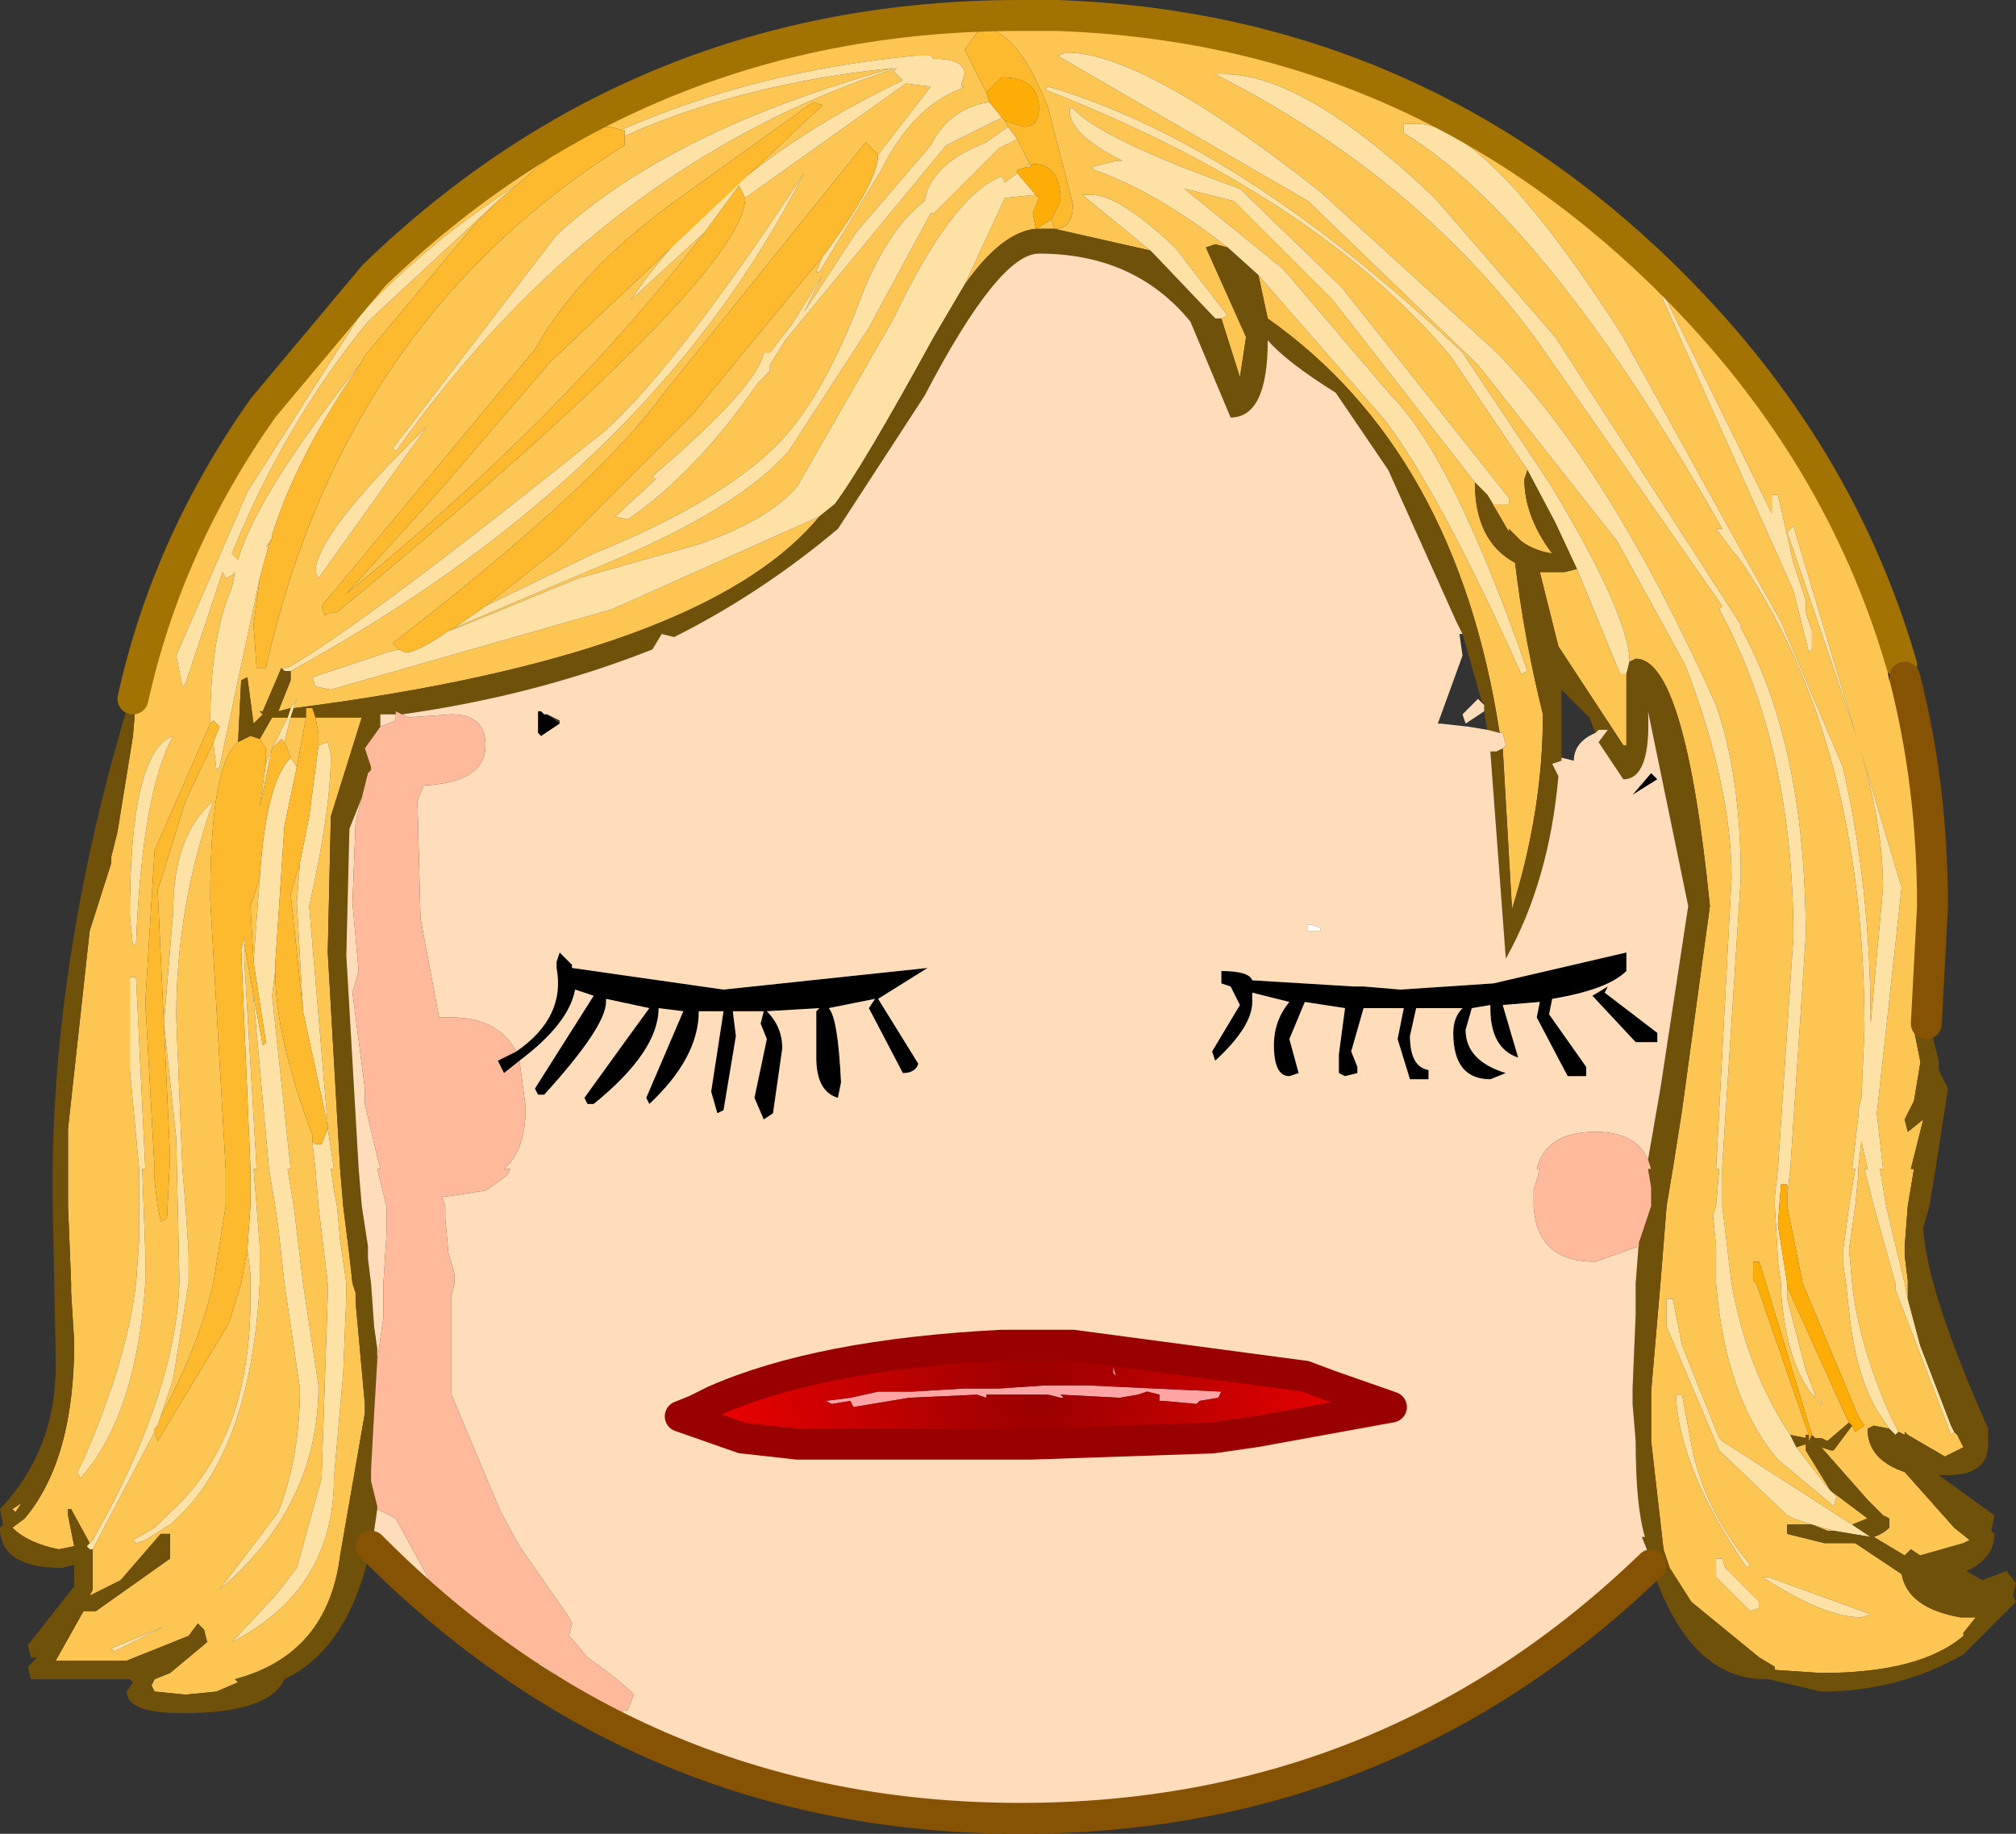 <?xml version="1.0" encoding="UTF-8" standalone="no"?>
<svg xmlns:xlink="http://www.w3.org/1999/xlink" height="29.65px" width="32.6px" xmlns="http://www.w3.org/2000/svg">
  <rect width="100%" height="100%" fill="#333333" stroke="none"/>
  <g transform="matrix(1.0, 0.0, 0.0, 1.0, 16.75, 14.5)">
    <path d="M14.05 -3.55 L13.8 -3.5 13.75 -3.8 14.0 -3.75 14.2 -3.7 14.05 -3.55 M-8.4 2.5 Q-7.6 1.95 -7.75 1.15 L-7.75 1.05 -7.7 0.9 -7.5 1.1 -7.5 1.15 -5.05 1.5 -1.75 1.15 -2.55 1.65 -1.9 2.7 Q-1.95 2.85 -2.15 2.85 L-2.7 1.8 -2.6 1.65 -3.35 1.8 Q-3.2 1.95 -3.15 3.0 L-3.2 3.25 Q-3.55 3.15 -3.55 2.6 L-3.55 1.85 -3.5 1.8 -4.35 1.85 Q-4.1 2.1 -4.1 2.45 L-4.25 3.5 -4.4 3.6 -4.55 3.25 -4.35 2.3 -4.45 2.05 -4.4 1.85 -4.65 1.85 -4.9 1.85 -4.85 2.25 -5.05 3.45 -5.15 3.5 -5.25 3.15 -5.05 1.85 -5.45 1.85 Q-5.45 2.6 -6.25 3.35 L-6.3 3.25 -5.7 1.85 -6.1 1.8 Q-6.1 2.5 -7.15 3.35 L-7.25 3.35 -7.3 3.25 -6.65 2.35 -6.25 1.8 -6.95 1.65 -6.95 1.7 Q-6.95 2.1 -7.95 3.2 L-8.05 3.2 -8.1 3.1 -7.15 1.6 -7.45 1.5 Q-7.55 2.05 -8.35 2.65 L-8.6 2.85 -8.7 2.65 -8.4 2.5 M10.05 -1.9 L9.65 -1.65 9.95 -2.0 10.05 -1.9 M9.55 1.2 Q9.25 1.5 8.35 1.65 L8.3 1.9 8.9 2.75 8.9 2.9 8.6 2.9 8.1 1.95 8.15 1.7 7.55 1.75 7.8 2.6 Q7.35 2.45 7.35 1.8 L7.35 1.75 7.05 1.8 6.95 2.15 Q6.95 2.65 7.6 2.85 L7.35 2.95 Q6.75 2.95 6.75 2.2 6.75 1.95 6.9 1.8 L6.15 1.8 6.05 2.25 Q6.05 2.75 6.35 2.8 L6.35 2.95 6.05 2.95 5.85 2.3 5.95 1.8 5.3 1.8 5.1 2.5 5.2 2.75 5.2 2.85 5.0 2.9 4.9 2.85 4.9 2.55 5.0 1.8 4.35 1.7 4.1 2.3 4.25 2.85 4.1 2.9 Q3.85 2.9 3.85 2.4 3.85 2.0 4.1 1.7 L3.5 1.55 3.5 1.7 Q3.5 2.1 2.9 2.65 L2.85 2.5 3.3 1.75 3.15 1.45 3.0 1.4 3.0 1.2 Q3.45 1.2 3.5 1.35 L5.15 1.45 5.3 1.45 5.9 1.5 7.4 1.4 9.55 0.9 9.55 1.2 M9.0 1.6 L9.25 1.45 9.2 1.55 10.05 2.2 10.05 2.35 9.7 2.35 9.0 1.6 M-7.9 -2.95 L-7.7 -2.8 -8.0 -2.6 -8.05 -2.65 -8.05 -3.0 -8.0 -3.0 -7.95 -2.95 -7.9 -2.95" fill="#000000" fill-rule="evenodd" stroke="none"/>
    <path d="M7.3 -6.5 L7.4 -6.35 7.65 -6.35 7.65 -6.45 4.95 -9.85 3.3 -11.45 Q1.05 -12.25 0.6 -12.75 L0.55 -12.75 Q0.5 -12.35 1.4 -11.9 L1.3 -11.9 0.9 -11.8 0.95 -11.75 Q1.95 -11.4 3.1 -10.5 L2.9 -10.55 2.75 -10.5 3.4 -9.05 3.3 -8.4 3.0 -9.35 3.1 -9.4 2.25 -10.5 Q1.35 -11.35 0.9 -11.35 L0.75 -11.35 1.85 -10.45 0.3 -10.8 Q0.6 -10.8 0.6 -11.2 L0.2 -12.75 Q-0.3 -14.05 -0.9 -14.05 L-1.15 -13.7 -0.8 -13.0 -0.75 -12.85 Q-1.4 -12.75 -1.7 -12.15 L-2.9 -10.75 -3.75 -9.45 -3.45 -10.05 -3.95 -9.25 -4.3 -8.8 -4.4 -8.8 Q-4.5 -8.25 -6.2 -6.8 L-6.15 -6.75 -4.9 -7.9 -6.8 -6.15 -6.6 -6.1 Q-5.5 -6.85 -4.5 -8.3 L-4.3 -8.5 -4.3 -8.6 -4.05 -9.0 -1.45 -12.15 -0.55 -12.6 -0.5 -12.55 -0.45 -12.45 -0.8 -12.2 Q-1.7 -11.85 -1.8 -11.25 -2.45 -10.75 -2.9 -9.5 -3.55 -7.85 -4.35 -7.15 -5.3 -6.3 -7.15 -5.55 L-8.9 -4.7 -7.7 -5.65 -5.55 -7.8 -3.45 -10.35 -3.55 -10.1 -3.5 -10.1 -2.5 -11.75 Q-2.0 -12.75 -1.25 -13.05 L-1.15 -13.1 -1.2 -13.1 -1.2 -13.15 -1.15 -13.3 Q-1.15 -13.55 -1.65 -13.55 L-1.7 -13.6 -1.95 -13.6 Q-4.55 -13.35 -6.7 -12.4 L-6.9 -12.45 Q-7.35 -12.45 -8.4 -11.5 -9.75 -10.65 -10.9 -9.45 L-12.75 -6.55 -13.9 -3.9 -13.8 -3.4 -13.75 -3.45 -13.15 -5.25 -13.1 -5.15 -13.0 -5.2 -12.95 -5.25 -13.0 -5.0 Q-13.35 -4.2 -13.35 -2.8 L-14.25 -0.75 -14.4 1.7 -14.25 4.4 -14.25 4.6 -14.2 5.0 -14.15 5.25 -14.05 5.2 -14.0 4.2 -14.2 -0.1 -13.75 -1.55 -13.3 -2.5 -13.25 -2.05 -13.2 -2.1 -12.55 -5.15 -12.65 -4.4 -12.6 -3.7 -12.45 -3.7 Q-11.2 -9.3 -6.65 -12.15 L-6.65 -12.3 Q-4.75 -13.15 -2.3 -13.4 -5.9 -12.4 -7.75 -10.7 L-10.4 -7.25 -10.35 -7.2 Q-7.05 -11.85 -2.25 -13.4 L-2.3 -13.35 -2.15 -13.2 Q-5.1 -11.8 -6.55 -9.65 L-5.35 -10.75 Q-7.65 -7.75 -11.15 -4.9 L-9.7 -6.5 -7.85 -8.65 -3.45 -12.8 -3.6 -12.85 -5.9 -11.2 Q-7.4 -10.1 -8.1 -8.85 L-11.55 -4.7 -11.5 -4.55 -11.4 -4.6 -11.3 -4.6 Q-4.7 -10.05 -4.7 -11.3 L-2.1 -13.15 -1.7 -13.1 -2.55 -12.0 -2.75 -12.2 -6.05 -8.1 Q-7.1 -6.65 -10.4 -4.1 L-10.3 -4.0 -10.5 -3.95 -11.7 -3.55 -11.65 -3.4 -11.4 -3.35 -6.85 -4.65 -3.5 -6.15 Q-5.35 -3.9 -12.0 -3.05 L-11.95 -3.2 -12.05 -3.05 -12.25 -3.0 -12.05 -3.5 -12.05 -3.65 Q-6.2 -6.85 -3.75 -11.7 -5.75 -8.65 -6.95 -7.55 -10.8 -4.45 -12.1 -3.7 L-12.2 -3.7 -12.5 -3.0 -12.55 -3.0 -12.5 -2.95 -12.65 -2.8 -12.75 -3.55 -12.85 -3.5 -12.9 -2.5 Q-13.35 -2.15 -13.35 0.05 L-13.1 4.4 -13.1 4.5 -13.1 4.65 -13.1 5.0 -13.3 6.25 Q-13.55 7.3 -14.15 8.4 L-13.95 7.8 -13.7 6.25 -13.7 5.75 -13.75 5.0 -13.8 4.4 -13.9 1.95 Q-13.9 0.15 -13.3 -1.55 -13.95 -1.0 -13.95 0.25 L-14.1 2.05 -13.9 3.9 -13.85 6.15 -13.85 6.25 Q-13.9 7.8 -14.95 9.85 L-15.25 10.4 -15.3 10.45 -15.6 9.9 -15.65 9.9 -15.65 10.0 -15.6 10.25 -15.55 10.5 -15.8 10.55 Q-16.3 10.45 -16.55 10.2 L-16.35 10.05 Q-15.55 9.1 -15.55 7.2 L-15.6 6.4 -15.6 6.25 -15.65 5.0 -15.65 4.4 -15.65 3.75 -15.3 0.55 -14.95 -0.55 -14.95 -0.65 -14.85 -1.05 -14.6 -2.6 -14.55 -3.2 -14.6 -3.2 Q-14.05 -5.7 -12.5 -7.9 L-10.7 -10.05 Q-6.35 -14.25 -0.25 -14.25 L0.35 -14.25 Q6.05 -14.05 10.15 -10.05 L10.3 -9.9 Q13.0 -7.2 14.0 -3.75 L13.75 -3.8 13.8 -3.5 14.05 -3.55 Q14.5 -1.8 14.5 0.15 L14.4 2.05 Q14.2 2.05 14.2 2.15 L14.3 2.65 14.3 2.7 14.2 3.3 14.05 3.6 14.1 3.8 14.35 3.6 14.15 4.4 14.2 4.4 14.1 5.0 14.05 5.65 14.05 5.8 14.1 6.2 14.1 6.25 14.1 6.3 14.1 6.5 14.05 6.25 13.75 5.0 13.65 4.4 13.7 4.4 13.6 3.5 14.0 -0.15 12.25 -6.0 12.15 -5.9 13.1 -3.1 Q13.7 -1.4 13.7 -0.15 L13.5 2.05 Q13.5 -0.15 13.05 -2.1 L12.05 -4.45 11.35 -5.7 9.5 -9.05 Q7.3 -12.5 6.15 -12.5 L5.95 -12.5 5.95 -12.35 Q8.25 -10.95 11.1 -5.95 L11.0 -5.95 11.3 -5.55 11.35 -5.5 Q13.4 -2.55 13.4 2.15 L13.35 3.25 13.3 3.45 13.3 3.55 13.2 4.4 13.25 4.4 13.15 5.0 13.05 5.75 13.05 5.85 13.05 5.9 13.1 6.25 13.15 6.7 Q13.25 7.7 13.6 8.3 L13.8 8.6 13.55 8.55 13.45 8.6 Q13.45 9.1 14.05 9.3 L14.85 10.2 15.1 10.4 15.0 10.45 14.3 10.65 14.15 10.55 14.05 10.65 13.55 10.35 Q13.7 10.3 13.8 10.2 L13.8 10.05 13.7 10.0 13.45 9.75 12.7 8.9 12.85 8.95 12.9 8.95 13.2 8.55 13.25 8.65 13.4 8.55 13.3 8.4 12.4 6.25 12.15 5.0 12.15 4.9 12.15 4.85 12.2 4.4 12.45 0.65 Q12.45 -2.45 11.4 -4.35 L11.4 -4.4 8.4 -9.05 6.45 -11.3 Q4.35 -13.3 3.05 -13.3 L2.9 -13.3 Q6.15 -11.65 8.1 -9.0 L11.1 -4.7 11.05 -4.65 Q12.25 -2.45 12.25 0.65 L12.0 4.4 11.95 4.85 11.95 5.0 12.0 5.85 12.0 5.9 12.05 6.25 12.05 6.4 Q12.15 7.6 12.6 8.1 L12.6 8.05 12.45 7.65 12.15 6.5 12.15 6.3 13.1 8.4 13.15 8.5 12.8 8.8 12.7 8.75 12.6 8.75 12.55 8.7 11.7 5.9 11.6 5.9 11.6 6.2 11.65 6.25 12.5 8.7 12.45 8.7 12.45 8.75 12.2 8.7 Q11.5 7.65 11.25 6.25 L11.1 5.0 11.1 4.65 11.1 4.5 11.1 4.4 11.1 4.35 11.4 -0.3 Q11.4 -1.95 11.0 -3.1 9.25 -7.0 7.4 -8.85 L4.6 -11.4 Q1.75 -13.65 0.5 -13.65 L0.35 -13.6 4.4 -11.25 7.15 -8.6 9.4 -5.75 10.5 -3.75 Q11.25 -1.8 11.25 -0.3 L11.0 4.4 11.05 4.4 11.0 5.0 10.95 5.15 11.0 5.65 11.0 6.25 Q11.15 8.1 12.0 9.1 L12.9 9.85 12.95 9.7 12.8 9.55 12.3 8.9 12.45 8.85 12.45 8.95 12.85 9.6 13.05 9.75 13.45 10.05 13.2 10.15 11.1 8.8 11.05 8.75 10.45 7.25 10.3 6.5 10.2 6.5 10.2 6.95 11.05 8.95 12.15 10.0 12.25 10.05 12.55 10.15 12.15 10.15 12.15 10.3 12.75 10.45 13.25 10.45 14.0 10.95 Q14.1 11.5 14.95 11.65 L15.2 11.65 15.0 11.9 15.0 11.95 Q14.3 12.55 12.7 12.55 L11.95 12.5 11.95 12.45 11.7 12.3 10.6 11.4 10.25 10.85 10.15 10.55 9.95 8.8 9.95 8.55 9.95 8.0 10.1 6.25 10.2 5.0 10.3 4.4 10.45 3.45 10.9 0.15 Q10.5 -3.85 9.7 -3.85 L9.6 -3.8 Q9.6 -4.55 8.3 -6.7 L6.9 -8.8 Q3.3 -12.2 0.2 -13.1 L0.15 -13.05 Q4.5 -11.35 6.7 -8.75 L7.95 -6.9 7.9 -6.75 Q7.9 -6.15 8.35 -5.55 8.05 -5.6 7.85 -5.75 L7.65 -5.95 7.65 -5.9 7.3 -6.5 M3.6 -10.05 L5.65 -7.7 Q6.55 -6.5 7.85 -3.6 L7.95 -3.65 Q6.75 -7.1 5.75 -8.1 L4.0 -10.15 2.4 -11.45 3.2 -11.25 4.8 -9.65 7.1 -6.7 Q7.1 -5.75 7.75 -5.4 7.9 -4.15 8.2 -2.95 8.2 -1.4 7.7 0.2 L7.55 -2.4 7.6 -2.45 7.55 -2.65 7.5 -2.65 Q6.8 -7.2 3.75 -9.35 L3.6 -10.05 M0.0 -11.35 L0.05 -11.3 -0.05 -11.05 0.0 -10.8 Q-0.55 -10.75 -1.15 -9.9 L-0.5 -11.3 0.0 -11.35 M0.0 -10.8 L0.25 -10.95 0.3 -10.8 0.05 -10.8 0.0 -10.8 M-0.15 -11.8 L-0.3 -11.75 -0.3 -11.7 -0.5 -11.55 -0.55 -11.65 Q-1.35 -11.35 -2.3 -9.35 L-3.85 -6.65 Q-4.3 -6.1 -5.45 -5.7 L-7.4 -5.15 -9.35 -4.35 -9.5 -4.3 -9.4 -4.35 -6.8 -5.45 Q-4.8 -6.3 -4.0 -7.2 L-2.7 -9.2 -1.7 -11.05 -1.65 -11.05 -0.6 -12.1 -0.3 -12.25 -0.1 -11.85 -0.15 -11.8 M9.55 -3.6 L9.55 -2.45 9.5 -2.45 8.45 -4.05 8.15 -5.25 8.55 -5.25 8.75 -5.3 9.45 -3.6 9.55 -3.6 M12.0 -6.5 L11.9 -6.5 11.9 -6.2 10.15 -9.75 10.1 -9.75 12.25 -4.95 12.5 -3.95 12.55 -4.0 12.55 -4.3 12.45 -4.6 12.45 -4.8 12.25 -5.4 12.0 -6.5 M13.95 8.65 L13.8 8.35 Q13.3 7.2 13.2 6.25 L13.15 5.7 13.25 5.0 13.3 4.5 13.3 4.4 13.35 3.95 13.45 4.4 13.4 4.4 13.55 5.0 13.9 6.25 13.9 6.35 14.8 8.7 14.85 8.65 14.9 8.7 15.0 8.9 14.7 9.05 14.1 8.7 14.05 8.65 14.05 8.7 13.95 8.65 M12.7 8.2 L12.7 8.15 12.65 8.15 12.7 8.2 M10.45 8.05 L10.35 8.05 Q10.4 9.25 11.5 10.85 L11.55 10.8 Q10.8 9.9 10.6 8.85 L10.45 8.05 M11.85 11.0 L11.75 11.0 Q12.75 11.65 13.35 11.65 L13.5 11.6 11.85 11.0 M11.1 10.7 L11.0 10.7 11.0 11.0 11.55 11.55 11.7 11.5 11.7 11.4 11.15 10.85 11.1 10.7 M12.9 10.25 L12.8 10.25 12.55 10.15 12.9 10.25 M-8.7 -11.25 L-9.05 -10.9 -10.85 -8.75 -10.9 -8.65 Q-12.6 -6.5 -12.9 -5.45 L-13.0 -5.55 Q-12.15 -7.65 -10.8 -9.3 L-8.7 -11.25 M-12.35 -5.8 L-12.4 -5.7 -12.45 -5.65 -12.35 -5.8 M-11.65 -5.25 L-11.6 -5.15 -9.85 -7.6 Q-11.65 -5.85 -11.65 -5.25 M-11.65 -2.9 L-10.9 -2.9 -11.4 -1.3 -11.45 0.9 -11.25 4.4 -11.2 5.0 -11.1 5.8 -11.05 6.25 -11.0 6.4 -11.0 6.5 -11.0 6.55 -10.85 8.2 -10.85 8.35 -11.25 10.65 Q-11.45 12.25 -12.95 12.65 L-12.9 12.7 -13.25 12.85 -13.75 12.9 -14.25 12.85 -14.3 12.75 -14.25 12.65 -14.0 12.55 -13.4 12.05 -13.45 11.85 -13.55 11.75 -13.7 11.95 -14.7 12.35 -15.85 12.35 -15.4 11.55 -15.2 11.55 -14.0 10.7 -14.0 10.3 -14.15 10.3 -14.8 11.05 -15.3 11.3 -15.25 11.2 -15.25 10.55 -14.25 8.65 -14.2 8.8 -13.05 6.9 -12.85 6.25 -12.75 5.7 -12.7 6.1 -12.7 6.25 -12.7 6.3 -12.7 6.5 Q-12.7 7.5 -12.95 8.3 -13.3 9.35 -14.05 10.0 L-14.25 10.2 -14.6 10.4 -14.55 10.45 -14.4 10.4 -14.0 10.15 Q-12.7 9.05 -12.55 6.25 L-12.55 5.8 -12.55 5.65 -12.6 5.0 -12.65 4.4 -12.6 4.4 -12.8 1.0 -12.8 0.75 -12.65 1.6 -12.65 1.65 -12.4 4.4 -12.3 5.0 -12.25 5.35 -12.15 6.25 -11.9 7.95 Q-11.9 9.05 -12.25 9.95 L-13.2 11.2 Q-11.6 9.85 -11.6 7.9 L-11.85 6.25 -12.0 5.0 -12.1 4.4 -12.05 4.4 -12.35 1.6 -12.3 1.2 Q-12.3 2.25 -11.7 3.85 L-11.7 3.95 -11.65 4.4 -11.6 5.0 -11.45 6.25 -11.45 6.45 -11.55 9.4 -11.95 10.85 -12.3 11.3 -13.0 12.05 Q-11.35 11.2 -11.35 9.4 L-11.2 7.7 -11.15 6.45 -11.15 6.25 -11.25 5.55 -11.3 5.0 -11.35 4.75 -11.4 4.4 -11.35 4.4 -11.45 3.75 -11.45 3.7 -11.75 0.15 Q-11.4 -1.4 -11.4 -2.3 L-11.45 -2.5 -11.6 -2.45 -11.6 -2.65 -11.65 -2.9 M-11.9 -0.55 L-11.95 0.1 -11.85 1.85 -12.05 -0.05 -11.9 -0.55 M-12.1 -2.9 L-12.35 -2.4 -12.45 -2.15 -12.45 -2.4 -12.55 -2.55 -12.35 -2.9 -12.1 -2.9 M-12.15 -2.5 L-12.05 -2.9 -11.8 -2.9 -11.95 -2.1 -12.05 -2.25 -12.15 -2.5 M-12.55 -0.3 L-12.65 1.05 -12.7 0.15 -12.55 -0.3 M-14.55 1.3 L-14.65 1.3 -14.65 2.8 -14.5 4.4 -14.5 4.95 -14.5 5.0 -14.5 5.4 -14.5 5.55 -14.55 6.25 Q-14.7 7.5 -15.4 9.1 L-15.5 9.3 -15.45 9.4 Q-14.55 8.4 -14.4 6.25 L-14.4 5.75 -14.45 4.4 -14.4 4.4 -14.55 1.3 M-14.65 0.3 L-14.6 0.8 -14.55 0.75 Q-14.45 -1.7 -13.95 -2.6 -14.65 -2.35 -14.65 0.3 M-16.5 9.95 L-16.55 9.9 -16.4 9.8 -16.5 9.95 M-14.95 12.15 L-14.9 12.2 -14.1 11.8 -14.95 12.15" fill="#fdc551" fill-rule="evenodd" stroke="none"/>
    <path d="M3.1 -10.5 Q1.95 -11.4 0.95 -11.75 L0.9 -11.8 1.3 -11.9 1.4 -11.9 Q0.5 -12.35 0.55 -12.75 L0.6 -12.75 Q1.05 -12.25 3.3 -11.45 L4.95 -9.85 7.65 -6.45 7.65 -6.35 7.4 -6.35 7.3 -6.5 7.1 -6.7 4.8 -9.65 3.2 -11.25 2.4 -11.45 4.0 -10.15 5.75 -8.1 Q6.75 -7.1 7.95 -3.65 L7.85 -3.6 Q6.55 -6.5 5.65 -7.7 L3.6 -10.05 3.1 -10.5 M7.95 -6.9 L6.7 -8.75 Q4.5 -11.35 0.15 -13.05 L0.2 -13.1 Q3.3 -12.2 6.9 -8.8 L8.3 -6.7 Q9.6 -4.55 9.6 -3.8 L9.55 -3.6 9.45 -3.6 8.75 -5.3 8.4 -6.05 7.95 -6.9 M12.55 10.15 L12.25 10.05 12.15 10.0 11.05 8.95 10.2 6.95 10.2 6.5 10.3 6.5 10.45 7.25 11.05 8.75 11.1 8.8 13.2 10.15 13.5 10.35 12.9 10.25 12.55 10.15 M12.3 8.9 L12.8 9.55 12.95 9.7 12.9 9.85 12.0 9.1 Q11.15 8.1 11.0 6.25 L11.0 5.65 10.95 5.15 11.0 5.0 11.05 4.4 11.0 4.4 11.25 -0.3 Q11.25 -1.8 10.5 -3.75 L9.4 -5.75 7.15 -8.6 4.4 -11.25 0.35 -13.6 0.5 -13.65 Q1.75 -13.65 4.6 -11.4 L7.4 -8.85 Q9.25 -7.0 11.0 -3.1 11.4 -1.95 11.4 -0.3 L11.1 4.35 11.1 4.4 11.1 4.5 11.1 4.65 11.1 5.0 11.25 6.25 Q11.5 7.65 12.2 8.7 L12.3 8.9 M12.15 6.3 L12.15 6.5 12.45 7.65 12.6 8.05 12.6 8.1 Q12.15 7.6 12.05 6.4 L12.05 6.25 12.0 5.9 12.0 5.85 11.95 5.0 11.95 4.85 12.0 4.4 12.25 0.65 Q12.25 -2.45 11.05 -4.65 L11.1 -4.7 8.1 -9.0 Q6.15 -11.65 2.9 -13.3 L3.05 -13.3 Q4.35 -13.3 6.45 -11.3 L8.4 -9.05 11.4 -4.4 11.4 -4.35 Q12.45 -2.45 12.45 0.65 L12.2 4.4 12.15 4.85 12.15 4.75 12.15 4.65 12.05 4.65 12.0 5.3 12.15 6.25 12.15 6.3 M13.8 8.6 L13.6 8.3 Q13.25 7.7 13.15 6.7 L13.1 6.25 13.05 5.9 13.05 5.85 13.05 5.75 13.15 5.0 13.25 4.4 13.2 4.4 13.3 3.55 13.3 3.45 13.35 3.25 13.4 2.15 Q13.4 -2.55 11.35 -5.5 L11.3 -5.55 11.0 -5.95 11.1 -5.95 Q8.25 -10.95 5.95 -12.35 L5.95 -12.5 6.15 -12.5 Q7.3 -12.5 9.5 -9.05 L11.35 -5.7 12.05 -4.45 13.05 -2.1 Q13.5 -0.15 13.5 2.05 L13.7 -0.15 Q13.7 -1.4 13.1 -3.1 L12.15 -5.9 12.25 -6.0 14.0 -0.15 13.6 3.5 13.7 4.4 13.65 4.4 13.75 5.0 14.05 6.25 14.1 6.5 14.3 7.25 14.8 8.55 14.85 8.65 14.8 8.7 13.9 6.35 13.9 6.25 13.55 5.0 13.4 4.4 13.45 4.4 13.35 3.95 13.3 4.4 13.3 4.5 13.25 5.0 13.15 5.7 13.2 6.25 Q13.3 7.2 13.8 8.35 L13.95 8.65 13.9 8.7 13.8 8.6 M-15.3 10.45 L-15.25 10.4 -14.95 9.85 Q-13.9 7.8 -13.85 6.25 L-13.85 6.15 -13.9 3.9 -14.1 2.05 -13.95 0.25 Q-13.95 -1.0 -13.3 -1.55 -13.9 0.15 -13.9 1.95 L-13.8 4.4 -13.75 5.0 -13.7 5.75 -13.7 6.25 -13.95 7.8 -14.15 8.4 -14.2 8.55 -14.25 8.6 -14.25 8.65 -15.25 10.55 -15.3 10.55 -15.35 10.5 -15.3 10.45 M-12.2 -3.7 L-12.1 -3.7 Q-10.8 -4.45 -6.95 -7.55 -5.75 -8.65 -3.75 -11.7 -6.2 -6.85 -12.05 -3.65 L-12.15 -3.65 -12.2 -3.7 M-12.05 -3.05 L-11.95 -3.2 -12.0 -3.05 -12.05 -2.9 -12.15 -2.5 -12.2 -2.55 -12.35 -2.4 -12.1 -2.9 -12.05 -3.05 M-3.5 -6.15 L-6.85 -4.65 -11.4 -3.35 -11.65 -3.4 -11.7 -3.55 -10.5 -3.95 -10.3 -4.0 -10.2 -3.95 Q-10.0 -3.95 -9.5 -4.3 L-9.35 -4.35 -7.4 -5.15 -5.45 -5.7 Q-4.3 -6.1 -3.85 -6.65 L-2.3 -9.35 Q-1.35 -11.35 -0.55 -11.65 L-0.5 -11.55 -0.3 -11.7 0.0 -11.35 -0.5 -11.3 -1.15 -9.9 -1.65 -9.05 Q-2.8 -6.95 -3.25 -6.35 L-3.5 -6.15 M-2.55 -12.0 L-1.7 -13.1 -2.1 -13.15 -4.7 -11.3 -4.8 -11.5 -5.35 -10.75 -6.55 -9.65 Q-5.1 -11.8 -2.15 -13.2 L-2.3 -13.35 -2.25 -13.4 Q-7.05 -11.85 -10.35 -7.2 L-10.4 -7.25 -7.75 -10.7 Q-5.9 -12.4 -2.3 -13.4 -4.75 -13.15 -6.65 -12.3 L-6.65 -12.4 -6.7 -12.4 Q-4.55 -13.35 -1.95 -13.6 L-1.7 -13.6 -1.65 -13.55 Q-1.15 -13.55 -1.15 -13.3 L-1.2 -13.15 -1.2 -13.1 -1.15 -13.1 -1.25 -13.05 Q-2.0 -12.75 -2.5 -11.75 L-3.5 -10.1 -3.55 -10.1 -3.45 -10.35 Q-2.55 -11.55 -2.55 -12.0 M-12.55 -5.15 L-13.2 -2.1 -13.25 -2.05 -13.3 -2.5 -13.2 -2.75 -13.3 -2.85 -13.35 -2.8 Q-13.35 -4.2 -13.0 -5.0 L-12.95 -5.25 -13.0 -5.2 -13.1 -5.15 -13.15 -5.25 -13.75 -3.45 -13.8 -3.4 -13.9 -3.9 -12.75 -6.55 -10.9 -9.45 Q-9.75 -10.65 -8.4 -11.5 L-8.7 -11.25 -10.8 -9.3 Q-12.15 -7.65 -13.0 -5.55 L-12.9 -5.45 Q-12.6 -6.5 -10.9 -8.65 -11.9 -7.2 -12.3 -6.0 L-12.35 -5.85 -12.35 -5.8 -12.45 -5.65 -12.4 -5.7 -12.55 -5.15 M-8.9 -4.7 L-7.15 -5.55 Q-5.3 -6.3 -4.35 -7.15 -3.55 -7.85 -2.9 -9.5 -2.45 -10.75 -1.8 -11.25 -1.7 -11.85 -0.8 -12.2 L-0.45 -12.45 -0.3 -12.25 -0.6 -12.1 -1.65 -11.05 -1.7 -11.05 -2.7 -9.2 -4.0 -7.2 Q-4.8 -6.3 -6.8 -5.45 L-9.4 -4.35 -8.9 -4.7 M-0.55 -12.6 L-1.45 -12.15 -4.05 -9.0 -4.3 -8.6 -4.3 -8.5 -4.5 -8.3 Q-5.5 -6.85 -6.6 -6.1 L-6.8 -6.15 -4.9 -7.9 -6.15 -6.75 -6.2 -6.8 Q-4.5 -8.25 -4.4 -8.8 L-4.3 -8.8 -3.95 -9.25 -3.45 -10.05 -3.75 -9.45 -2.9 -10.75 -1.7 -12.15 Q-1.4 -12.75 -0.75 -12.85 L-0.55 -12.6 M1.85 -10.45 L0.75 -11.35 0.9 -11.35 Q1.35 -11.35 2.25 -10.5 L3.1 -9.4 3.0 -9.35 2.9 -9.35 1.9 -10.4 1.85 -10.45 M-0.1 -11.8 L-0.15 -11.8 -0.1 -11.85 -0.1 -11.8 M12.0 -6.5 L12.25 -5.4 12.45 -4.8 12.45 -4.6 12.55 -4.3 12.55 -4.0 12.5 -3.95 12.25 -4.95 10.1 -9.75 10.15 -9.75 11.9 -6.2 11.9 -6.5 12.0 -6.5 M12.7 8.2 L12.65 8.15 12.7 8.15 12.7 8.2 M10.45 8.05 L10.6 8.85 Q10.8 9.9 11.55 10.8 L11.5 10.85 Q10.4 9.25 10.35 8.05 L10.45 8.05 M11.1 10.7 L11.15 10.85 11.7 11.4 11.7 11.5 11.55 11.55 11.0 11.0 11.0 10.7 11.1 10.7 M11.85 11.0 L13.5 11.6 13.35 11.65 Q12.75 11.65 11.75 11.0 L11.85 11.0 M-11.65 -5.25 Q-11.65 -5.85 -9.85 -7.6 L-11.6 -5.15 -11.65 -5.25 M-11.6 -2.45 L-11.45 -2.5 -11.4 -2.3 Q-11.4 -1.4 -11.75 0.15 L-11.45 3.7 -11.85 1.85 -11.95 0.1 -11.9 -0.55 -11.75 -1.3 -11.6 -2.45 M-11.45 3.75 L-11.35 4.4 -11.4 4.4 -11.35 4.75 -11.3 5.0 -11.25 5.55 -11.15 6.25 -11.15 6.45 -11.2 7.7 -11.35 9.4 Q-11.35 11.2 -13.0 12.05 L-12.3 11.3 -11.95 10.85 -11.55 9.4 -11.45 6.45 -11.45 6.25 -11.6 5.0 -11.65 4.4 -11.7 3.95 -11.65 4.0 -11.55 4.0 -11.45 3.75 M-12.3 1.2 L-12.35 1.6 -12.05 4.4 -12.1 4.4 -12.0 5.0 -11.85 6.25 -11.6 7.9 Q-11.6 9.85 -13.2 11.2 L-12.25 9.95 Q-11.9 9.05 -11.9 7.95 L-12.15 6.25 -12.25 5.35 -12.3 5.0 -12.4 4.4 -12.65 1.65 -12.65 1.6 -12.5 2.4 -12.45 2.35 -12.65 1.05 -12.55 -0.3 Q-12.45 -1.85 -12.05 -2.25 L-11.95 -2.1 -12.15 -1.15 -12.3 1.1 -12.3 1.2 M-12.8 0.75 L-12.8 1.0 -12.6 4.4 -12.65 4.4 -12.6 5.0 -12.55 5.65 -12.55 5.8 -12.55 6.25 Q-12.7 9.05 -14.0 10.15 L-14.4 10.4 -14.55 10.45 -14.6 10.4 -14.25 10.2 -14.05 10.0 Q-13.3 9.35 -12.95 8.3 -12.7 7.5 -12.7 6.5 L-12.7 6.3 -12.7 6.25 -12.7 6.1 -12.75 5.7 -12.7 5.0 -12.7 4.75 -12.7 4.5 -12.7 4.4 -12.85 0.85 -12.8 0.65 -12.8 0.75 M-12.45 -2.15 L-12.35 -2.4 -12.55 -1.45 -12.45 -2.15 M-14.65 0.3 Q-14.65 -2.35 -13.95 -2.6 -14.45 -1.7 -14.55 0.75 L-14.6 0.8 -14.65 0.3 M-14.55 1.3 L-14.4 4.4 -14.45 4.4 -14.4 5.75 -14.4 6.25 Q-14.55 8.4 -15.45 9.4 L-15.5 9.3 -15.4 9.1 Q-14.7 7.5 -14.55 6.25 L-14.5 5.55 -14.5 5.4 -14.5 5.0 -14.5 4.95 -14.5 4.4 -14.65 2.8 -14.65 1.3 -14.55 1.3 M-14.95 12.15 L-14.1 11.8 -14.9 12.2 -14.95 12.15" fill="#fee1a5" fill-rule="evenodd" stroke="none"/>
    <path d="M7.3 -6.5 L7.65 -5.9 7.65 -5.95 7.85 -5.75 Q8.05 -5.6 8.35 -5.55 7.9 -6.15 7.9 -6.75 L7.95 -6.9 8.4 -6.05 8.75 -5.3 8.55 -5.25 8.15 -5.25 8.45 -4.05 9.5 -2.45 9.55 -2.45 9.55 -3.6 9.6 -3.8 9.7 -3.85 Q10.5 -3.85 10.9 0.15 L10.45 3.45 10.3 4.4 10.2 5.0 10.1 6.25 9.95 8.0 9.95 8.55 9.95 8.8 10.15 10.55 10.25 10.85 10.6 11.4 11.7 12.3 11.95 12.45 11.95 12.5 12.7 12.55 Q14.3 12.55 15.0 11.95 L15.0 11.9 15.2 11.65 14.95 11.65 Q14.1 11.5 14.0 10.95 L13.25 10.45 12.75 10.45 12.15 10.3 12.15 10.15 12.55 10.15 12.8 10.25 12.9 10.25 13.5 10.35 13.2 10.15 13.45 10.05 13.05 9.75 12.85 9.6 12.45 8.95 12.45 8.85 12.3 8.9 12.2 8.7 12.45 8.75 12.45 8.7 12.5 8.7 12.5 8.8 12.55 8.7 12.6 8.75 12.7 8.75 12.8 8.8 13.15 8.5 13.2 8.55 12.9 8.95 12.85 8.95 12.7 8.9 13.45 9.75 13.7 10.0 13.8 10.05 13.8 10.2 Q13.7 10.3 13.55 10.35 L14.05 10.65 14.15 10.55 14.3 10.65 15.0 10.45 15.1 10.4 14.85 10.2 14.05 9.3 Q13.45 9.1 13.45 8.6 L13.55 8.55 13.8 8.6 13.9 8.7 13.95 8.65 14.05 8.7 14.05 8.65 14.1 8.7 14.7 9.05 15.0 8.9 14.9 8.7 14.85 8.65 14.8 8.55 14.3 7.25 14.1 6.5 14.1 6.3 14.1 6.25 14.1 6.2 14.05 5.8 14.05 5.65 14.1 5.0 14.2 4.4 14.15 4.4 14.35 3.6 14.1 3.8 14.05 3.6 14.2 3.3 14.3 2.7 14.3 2.65 14.2 2.15 Q14.2 2.05 14.4 2.05 L14.45 2.05 14.6 2.65 14.6 2.8 14.75 3.1 14.55 4.4 14.45 5.0 14.35 5.35 Q14.4 6.35 15.4 8.6 L15.4 8.8 15.4 8.85 Q15.4 9.35 14.75 9.35 L14.6 9.35 15.5 10.0 15.45 10.25 15.5 10.3 Q15.5 10.7 15.05 10.9 L15.3 11.05 15.7 10.9 15.85 11.1 15.8 11.3 15.85 11.4 15.0 12.25 Q13.95 12.85 12.7 12.85 L11.85 12.65 11.8 12.65 Q10.55 12.65 9.95 10.8 L9.9 10.6 9.8 10.35 9.85 10.35 Q9.7 9.85 9.7 8.8 L9.65 8.2 9.65 7.95 9.7 6.75 9.7 6.25 9.75 5.6 9.95 5.0 9.95 4.85 9.95 4.7 9.9 4.4 9.95 4.4 9.9 4.25 10.1 3.1 10.55 0.15 9.9 -3.0 Q9.95 -1.9 9.5 -1.9 L9.1 -2.5 9.25 -2.7 9.1 -2.7 9.05 -2.65 8.95 -2.9 8.5 -3.35 8.5 -3.0 8.5 -2.25 8.5 -2.2 8.35 -2.15 8.45 -1.95 Q8.3 -0.25 7.6 1.0 L7.35 -2.35 7.45 -2.35 7.55 -2.4 7.7 0.2 Q8.2 -1.4 8.2 -2.95 7.9 -4.15 7.75 -5.4 7.1 -5.75 7.1 -6.7 L7.3 -6.5 M-14.6 -3.2 L-14.55 -3.2 -14.6 -2.6 -14.85 -1.05 -14.95 -0.65 -14.95 -0.55 -15.3 0.55 -15.65 3.75 -15.65 4.4 -15.65 5.0 -15.6 6.25 -15.6 6.4 -15.55 7.2 Q-15.55 9.1 -16.35 10.05 L-16.55 10.2 Q-16.3 10.45 -15.8 10.55 L-15.55 10.5 -15.6 10.25 -15.65 10.0 -15.65 9.9 -15.6 9.9 -15.3 10.45 -15.35 10.5 -15.3 10.55 -15.25 10.55 -15.25 11.2 -15.3 11.3 -14.8 11.05 -14.15 10.3 -14.0 10.3 -14.0 10.7 -15.2 11.55 -15.4 11.55 -15.85 12.35 -14.7 12.35 -13.7 11.95 -13.55 11.75 -13.45 11.85 -13.4 12.05 -14.0 12.55 -14.25 12.65 -14.3 12.75 -14.25 12.85 -13.75 12.9 -13.25 12.85 -12.9 12.7 -12.95 12.65 Q-11.45 12.25 -11.25 10.65 L-10.85 8.35 -10.85 8.2 -11.0 6.55 -11.0 6.5 -11.0 6.4 -11.05 6.25 -11.1 5.8 -11.2 5.0 -11.25 4.4 -11.45 0.9 -11.4 -1.3 -10.9 -2.9 -11.65 -2.9 -11.7 -3.05 -11.8 -3.05 -11.8 -2.9 -12.05 -2.9 -12.0 -3.05 Q-5.35 -3.9 -3.5 -6.15 L-3.25 -6.35 Q-2.8 -6.95 -1.65 -9.05 L-1.15 -9.9 Q-0.55 -10.75 0.0 -10.8 L0.05 -10.8 0.3 -10.8 1.85 -10.45 1.9 -10.4 2.9 -9.35 3.0 -9.35 3.3 -8.4 3.4 -9.05 2.75 -10.5 2.9 -10.55 3.1 -10.5 3.6 -10.05 3.75 -9.35 Q6.8 -7.2 7.5 -2.65 L7.3 -2.7 7.25 -3.0 7.25 -3.1 7.2 -3.2 6.9 -4.25 6.8 -4.45 5.7 -6.9 4.85 -8.15 Q4.05 -8.65 3.75 -9.0 3.75 -7.75 3.15 -7.75 L2.5 -9.3 Q1.6 -10.4 0.05 -10.4 -0.6 -10.4 -1.8 -8.1 L-3.2 -5.95 Q-4.45 -4.9 -5.85 -4.2 L-6.05 -4.25 -6.2 -4.0 Q-8.1 -3.25 -10.25 -2.95 L-10.35 -3.0 -10.35 -2.95 -10.6 -2.95 -10.6 -2.75 -10.85 -2.4 -10.75 -2.1 -10.75 -2.05 -10.8 -2.0 -10.9 -1.6 -11.1 -1.1 -11.15 0.95 -10.95 4.4 -10.9 5.0 -10.8 5.65 -10.8 5.85 -10.75 6.25 -10.7 6.95 -10.65 7.3 -10.65 7.4 -10.65 7.5 -10.7 8.35 -10.75 9.25 -10.75 9.45 -10.65 9.85 -10.65 9.9 -10.7 10.25 -10.75 10.5 Q-11.1 12.15 -12.15 12.65 -12.4 13.2 -13.8 13.2 -14.7 13.2 -14.7 12.85 L-14.6 12.7 -14.65 12.65 -14.7 12.65 -16.25 12.65 -16.3 12.45 -16.15 12.3 -16.25 12.3 -16.3 12.1 -15.55 11.15 -15.55 10.8 -15.75 10.85 Q-16.75 10.85 -16.75 10.2 L-16.7 10.15 -16.75 9.9 Q-15.85 8.95 -15.85 7.6 L-15.85 7.4 -15.9 4.85 -15.9 4.7 -15.9 4.4 Q-15.85 0.75 -14.65 -3.2 L-14.6 -3.2 M-12.9 -2.5 L-12.85 -3.5 -12.75 -3.55 -12.65 -2.8 -12.5 -2.95 -12.55 -3.0 -12.5 -3.0 -12.2 -3.7 -12.15 -3.65 -12.05 -3.65 -12.05 -3.5 -12.25 -3.0 -12.05 -3.05 -12.1 -2.9 -12.35 -2.9 -12.55 -2.55 -12.7 -2.6 -12.9 -2.5 M-16.5 9.95 L-16.4 9.8 -16.55 9.9 -16.5 9.95" fill="#70510a" fill-rule="evenodd" stroke="none"/>
    <path d="M7.5 -2.65 L7.55 -2.65 7.6 -2.45 7.55 -2.4 7.45 -2.35 7.35 -2.35 7.6 1.0 Q8.3 -0.25 8.45 -1.95 L8.35 -2.15 8.5 -2.2 8.5 -2.25 8.7 -2.2 Q8.7 -2.5 9.05 -2.65 L9.1 -2.7 9.25 -2.7 9.1 -2.5 9.5 -1.9 Q9.95 -1.9 9.9 -3.0 L10.55 0.15 10.1 3.1 9.9 4.25 Q9.7 3.8 9.05 3.8 8.25 3.8 8.1 4.4 L8.15 4.4 8.05 4.75 8.05 4.85 8.05 4.9 8.05 5.0 Q8.1 5.9 9.05 5.9 L9.75 5.65 9.75 5.6 9.7 6.25 9.7 6.75 9.65 7.95 9.65 8.2 9.7 8.8 Q9.7 9.85 9.85 10.35 L9.8 10.35 9.9 10.6 9.95 10.8 Q5.7 14.9 -0.25 14.9 -6.35 14.9 -10.7 10.55 L-10.75 10.5 -10.7 10.25 -10.65 9.9 -10.35 10.05 -9.75 11.15 -9.6 11.3 Q-8.75 12.4 -8.1 12.4 L-8.0 12.4 -6.9 13.2 -6.6 13.15 -6.5 12.9 -6.6 12.8 Q-6.95 12.5 -7.25 12.3 L-7.5 12.0 -7.55 11.95 -7.5 11.75 -7.55 11.65 -8.35 10.5 -8.65 9.95 -9.45 8.05 -9.45 7.8 -9.45 7.3 -9.45 7.1 -9.45 6.9 -9.45 6.45 -9.4 6.25 -9.4 6.1 -9.5 5.75 -9.55 5.2 -9.55 5.0 -9.6 4.85 -9.55 4.85 -8.9 4.75 -8.75 4.65 -8.55 4.5 -8.5 4.4 -8.6 4.4 Q-8.25 4.1 -8.25 3.4 L-8.35 2.65 Q-7.55 2.05 -7.45 1.5 L-7.15 1.6 -8.1 3.1 -8.05 3.2 -7.95 3.2 Q-6.95 2.1 -6.95 1.7 L-6.95 1.65 -6.25 1.8 -6.65 2.35 -7.3 3.25 -7.25 3.35 -7.15 3.35 Q-6.1 2.5 -6.1 1.8 L-5.7 1.85 -6.3 3.25 -6.25 3.35 Q-5.45 2.6 -5.45 1.85 L-5.05 1.85 -5.25 3.15 -5.15 3.5 -5.05 3.45 -4.85 2.25 -4.9 1.85 -4.65 1.85 -4.4 1.85 -4.45 2.05 -4.35 2.3 -4.55 3.25 -4.4 3.6 -4.25 3.5 -4.1 2.45 Q-4.1 2.1 -4.35 1.85 L-3.5 1.8 -3.55 1.85 -3.55 2.6 Q-3.55 3.15 -3.2 3.25 L-3.15 3.0 Q-3.2 1.95 -3.35 1.8 L-2.6 1.65 -2.7 1.8 -2.15 2.85 Q-1.95 2.85 -1.9 2.7 L-2.55 1.65 -1.75 1.15 -5.05 1.5 -7.5 1.15 -7.5 1.1 -7.7 0.9 -7.75 1.05 -7.75 1.15 Q-7.6 1.95 -8.4 2.5 -8.7 1.95 -9.45 1.95 L-9.65 1.95 -9.95 0.35 -10.0 -1.55 -9.9 -1.8 Q-8.9 -1.85 -8.9 -2.45 -8.9 -2.95 -9.45 -2.95 L-10.15 -2.9 -10.25 -2.95 Q-8.1 -3.25 -6.2 -4.0 L-6.05 -4.25 -5.85 -4.2 Q-4.45 -4.9 -3.2 -5.95 L-1.8 -8.1 Q-0.6 -10.4 0.05 -10.4 1.6 -10.4 2.5 -9.3 L3.15 -7.75 Q3.75 -7.75 3.75 -9.0 4.05 -8.65 4.85 -8.15 L5.7 -6.9 6.8 -4.45 6.9 -4.25 6.85 -4.25 6.9 -3.9 6.5 -2.8 6.55 -2.8 7.0 -2.75 7.3 -2.7 7.5 -2.65 M7.25 -3.0 L6.95 -2.8 6.9 -2.95 7.15 -3.2 7.25 -3.1 7.25 -3.0 M10.05 -1.9 L9.95 -2.0 9.65 -1.65 10.05 -1.9 M9.0 1.6 L9.7 2.35 10.05 2.35 10.05 2.2 9.2 1.55 9.25 1.45 9.0 1.6 M9.55 1.2 L9.55 0.9 7.4 1.4 5.9 1.5 5.3 1.45 5.15 1.45 3.5 1.35 Q3.45 1.2 3.0 1.2 L3.0 1.4 3.15 1.45 3.3 1.75 2.85 2.5 2.9 2.65 Q3.5 2.1 3.5 1.7 L3.5 1.55 4.1 1.7 Q3.85 2.0 3.85 2.4 3.85 2.9 4.1 2.9 L4.25 2.85 4.1 2.3 4.35 1.7 5.0 1.8 4.9 2.55 4.9 2.85 5.0 2.9 5.2 2.85 5.2 2.75 5.1 2.5 5.3 1.8 5.95 1.8 5.85 2.3 6.05 2.95 6.35 2.95 6.35 2.8 Q6.05 2.75 6.05 2.25 L6.15 1.8 6.9 1.8 Q6.75 1.95 6.75 2.2 6.75 2.95 7.35 2.95 L7.6 2.85 Q6.95 2.65 6.95 2.15 L7.05 1.8 7.35 1.75 7.35 1.8 Q7.35 2.45 7.8 2.6 L7.55 1.75 8.15 1.7 8.1 1.95 8.6 2.9 8.9 2.9 8.9 2.75 8.3 1.9 8.35 1.65 Q9.25 1.5 9.55 1.2 M4.6 0.5 L4.45 0.45 4.4 0.45 4.4 0.55 4.6 0.55 4.6 0.5 M4.75 7.9 L4.35 7.75 0.6 7.25 -0.4 7.25 -0.55 7.25 Q-3.5 7.4 -5.2 8.15 L-5.5 8.3 -5.75 8.4 -4.75 8.75 -3.85 8.85 -0.1 8.85 2.85 8.75 3.55 8.65 5.75 8.25 4.75 7.9 M-10.6 -2.75 L-10.6 -2.95 -10.35 -2.95 -10.35 -2.85 -10.6 -2.75 M-10.9 -1.6 L-11.0 -1.2 -11.05 0.1 -10.95 1.2 -11.05 1.55 -10.85 3.1 -10.85 3.35 -10.65 4.2 -10.6 4.4 -10.65 4.4 -10.5 5.0 -10.5 5.1 -10.5 5.4 -10.5 5.45 -10.55 6.25 -10.55 6.6 -10.55 6.8 -10.65 7.5 -10.65 7.4 -10.65 7.3 -10.7 6.95 -10.75 6.25 -10.8 5.85 -10.8 5.65 -10.9 5.0 -10.95 4.4 -11.15 0.95 -11.1 -1.1 -10.9 -1.6 M-7.7 -2.8 L-7.7 -2.85 -7.9 -2.95 -7.95 -2.95 -8.0 -3.0 -8.05 -3.0 -8.05 -2.65 -8.0 -2.6 -7.7 -2.8" fill="#ffddbb" fill-rule="evenodd" stroke="none"/>
    <path d="M4.6 0.5 L4.6 0.55 4.4 0.55 4.4 0.45 4.45 0.45 4.6 0.5" fill="#ffffff" fill-rule="evenodd" stroke="none"/>
    <path d="M2.6 8.2 L2.05 8.15 2.0 8.15 2.0 8.1 2.0 8.05 1.8 8.0 1.65 8.05 1.35 8.1 0.4 8.05 0.45 8.1 0.4 8.1 0.2 8.05 -0.8 8.05 -0.8 8.1 -0.95 8.05 -2.05 8.1 -2.95 8.25 -3.0 8.15 -3.3 8.2 -3.4 8.15 -3.0 8.1 -2.55 8.0 -2.0 8.0 -1.15 7.95 -0.85 7.95 -0.6 7.95 0.15 7.9 0.85 7.9 3.0 8.0 2.95 8.1 2.65 8.15 2.6 8.2 M1.25 7.6 L1.3 7.75 1.25 7.7 1.25 7.6" fill="#ffa4a4" fill-rule="evenodd" stroke="none"/>
    <path d="M12.5 8.7 L11.65 6.25 11.6 6.2 11.6 5.9 11.7 5.9 12.55 8.7 12.5 8.8 12.5 8.7 M13.15 8.5 L13.1 8.4 12.15 6.3 12.15 6.25 12.0 5.3 12.05 4.65 12.15 4.65 12.15 4.75 12.15 4.85 12.15 4.9 12.15 5.0 12.4 6.25 13.3 8.4 13.4 8.55 13.25 8.65 13.2 8.55 13.15 8.5 M-0.5 -12.55 L-0.55 -12.6 -0.75 -12.85 -0.8 -13.0 -0.55 -13.25 Q0.05 -13.25 0.05 -12.75 0.05 -12.45 -0.2 -12.45 L-0.5 -12.55 M0.0 -10.8 L-0.05 -11.05 0.05 -11.3 0.0 -11.35 -0.3 -11.7 -0.3 -11.75 -0.15 -11.8 -0.1 -11.8 -0.05 -11.85 Q0.4 -11.85 0.4 -11.25 L0.25 -10.95 0.0 -10.8" fill="#fdad06" fill-rule="evenodd" stroke="none"/>
    <path d="M-10.25 -2.95 L-10.15 -2.9 -9.45 -2.95 Q-8.9 -2.95 -8.9 -2.45 -8.9 -1.85 -9.9 -1.8 L-10.0 -1.55 -9.95 0.35 -9.65 1.95 -9.45 1.95 Q-8.7 1.95 -8.4 2.5 L-8.7 2.65 -8.6 2.85 -8.35 2.65 -8.25 3.4 Q-8.25 4.1 -8.6 4.4 L-8.5 4.4 -8.55 4.5 -8.75 4.65 -8.9 4.75 -9.55 4.85 -9.6 4.85 -9.55 5.0 -9.55 5.2 -9.5 5.75 -9.4 6.1 -9.4 6.25 -9.45 6.45 -9.45 6.9 -9.45 7.1 -9.45 7.3 -9.45 7.8 -9.45 8.05 -8.65 9.95 -8.35 10.5 -7.55 11.65 -7.5 11.75 -7.55 11.95 -7.5 12.0 -7.25 12.3 Q-6.95 12.5 -6.6 12.8 L-6.5 12.9 -6.6 13.15 -6.9 13.2 -8.0 12.4 -8.1 12.4 Q-8.75 12.4 -9.6 11.3 L-9.75 11.15 -10.35 10.05 -10.65 9.9 -10.65 9.85 -10.75 9.45 -10.75 9.25 -10.7 8.35 -10.65 7.5 -10.55 6.8 -10.55 6.6 -10.55 6.25 -10.5 5.45 -10.5 5.4 -10.5 5.1 -10.5 5.0 -10.65 4.4 -10.6 4.4 -10.65 4.2 -10.85 3.35 -10.85 3.1 -11.05 1.55 -10.95 1.2 -11.05 0.1 -11.0 -1.2 -10.9 -1.6 -10.8 -2.0 -10.75 -2.05 -10.75 -2.1 -10.85 -2.4 -10.6 -2.75 -10.35 -2.85 -10.35 -2.95 -10.35 -3.0 -10.25 -2.95 M9.75 5.6 L9.75 5.65 9.05 5.9 Q8.1 5.9 8.05 5.0 L8.05 4.9 8.05 4.85 8.05 4.75 8.15 4.4 8.1 4.4 Q8.25 3.8 9.05 3.8 9.7 3.8 9.9 4.25 L9.95 4.4 9.9 4.4 9.95 4.7 9.95 4.85 9.95 5.0 9.75 5.6" fill="#ffb99b" fill-rule="evenodd" stroke="none"/>
    <path d="M-14.15 8.4 Q-13.55 7.3 -13.3 6.25 L-13.1 5.0 -13.1 4.65 -13.1 4.5 -13.1 4.4 -13.35 0.05 Q-13.35 -2.15 -12.9 -2.5 L-12.7 -2.6 -12.55 -2.55 -12.45 -2.4 -12.45 -2.15 -12.55 -1.45 -12.35 -2.4 -12.2 -2.55 -12.15 -2.5 -12.05 -2.25 Q-12.45 -1.85 -12.55 -0.3 L-12.7 0.15 -12.65 1.05 -12.45 2.35 -12.5 2.4 -12.65 1.6 -12.8 0.75 -12.8 0.65 -12.85 0.85 -12.7 4.4 -12.7 4.5 -12.7 4.75 -12.7 5.0 -12.75 5.7 -12.85 6.25 -13.05 6.9 -14.2 8.8 -14.25 8.65 -14.25 8.6 -14.2 8.55 -14.15 8.4 M-10.3 -4.0 L-10.4 -4.1 Q-7.1 -6.65 -6.05 -8.1 L-2.75 -12.2 -2.55 -12.0 Q-2.55 -11.55 -3.45 -10.35 L-5.55 -7.8 -7.7 -5.65 -8.9 -4.7 -9.4 -4.35 -9.5 -4.3 Q-10.0 -3.95 -10.2 -3.95 L-10.3 -4.0 M-4.7 -11.3 Q-4.7 -10.05 -11.3 -4.6 L-11.4 -4.6 -11.5 -4.55 -11.55 -4.7 -8.1 -8.85 Q-7.4 -10.1 -5.9 -11.2 L-3.6 -12.85 -3.45 -12.8 -7.85 -8.65 -9.7 -6.5 -11.15 -4.9 Q-7.65 -7.75 -5.35 -10.75 L-4.8 -11.5 -4.7 -11.3 M-6.65 -12.3 L-6.65 -12.15 Q-11.2 -9.3 -12.45 -3.7 L-12.6 -3.7 -12.65 -4.4 -12.55 -5.15 -12.4 -5.7 -12.35 -5.8 -12.35 -5.85 -12.3 -6.0 Q-11.9 -7.2 -10.9 -8.65 L-10.85 -8.75 -9.05 -10.9 -8.7 -11.25 -8.4 -11.5 Q-7.35 -12.45 -6.9 -12.45 L-6.7 -12.4 -6.65 -12.4 -6.65 -12.3 M-13.3 -2.5 L-13.75 -1.55 -14.2 -0.1 -14.0 4.2 -14.05 5.2 -14.15 5.25 -14.2 5.0 -14.25 4.6 -14.25 4.4 -14.4 1.7 -14.25 -0.75 -13.35 -2.8 -13.3 -2.85 -13.2 -2.75 -13.3 -2.5 M-0.45 -12.45 L-0.5 -12.55 -0.2 -12.45 Q0.05 -12.45 0.05 -12.75 0.05 -13.25 -0.55 -13.25 L-0.8 -13.0 -1.15 -13.7 -0.9 -14.05 Q-0.3 -14.05 0.2 -12.75 L0.6 -11.2 Q0.6 -10.8 0.3 -10.8 L0.25 -10.95 0.4 -11.25 Q0.4 -11.85 -0.05 -11.85 L-0.1 -11.8 -0.1 -11.85 -0.3 -12.25 -0.45 -12.45 M-11.8 -2.9 L-11.8 -3.05 -11.7 -3.05 -11.65 -2.9 -11.6 -2.65 -11.6 -2.45 -11.75 -1.3 -11.9 -0.55 -12.05 -0.05 -11.85 1.85 -11.45 3.7 -11.45 3.75 -11.55 4.0 -11.65 4.0 -11.7 3.95 -11.7 3.85 Q-12.3 2.25 -12.3 1.2 L-12.3 1.1 -12.15 -1.15 -11.95 -2.1 -11.8 -2.9" fill="#fdba2f" fill-rule="evenodd" stroke="none"/>
    <path d="M4.75 7.9 L5.75 8.25 3.55 8.65 2.85 8.75 -0.1 8.85 -3.85 8.85 -4.75 8.75 -5.75 8.4 -5.5 8.3 -5.2 8.15 Q-3.5 7.4 -0.55 7.25 L-0.4 7.25 0.6 7.25 4.35 7.75 4.75 7.9 M1.25 7.6 L1.25 7.7 1.3 7.75 1.25 7.6 M2.6 8.2 L2.65 8.15 2.95 8.1 3.0 8.0 0.85 7.9 0.15 7.9 -0.6 7.95 -0.85 7.95 -1.15 7.95 -2.0 8.0 -2.55 8.0 -3.0 8.1 -3.4 8.15 -3.3 8.2 -3.0 8.15 -2.95 8.25 -2.05 8.1 -0.95 8.05 -0.8 8.1 -0.8 8.05 0.2 8.05 0.4 8.1 0.45 8.1 0.4 8.05 1.35 8.1 1.65 8.05 1.8 8.0 2.0 8.05 2.0 8.1 2.0 8.15 2.05 8.15 2.6 8.2" fill="url(#gradient0)" fill-rule="evenodd" stroke="none"/>
    <path d="M14.0 -3.75 Q13.0 -7.2 10.3 -9.9 L10.15 -10.05 Q6.05 -14.05 0.35 -14.25 L-0.25 -14.25 Q-6.35 -14.25 -10.7 -10.05 L-12.5 -7.9 Q-14.05 -5.7 -14.6 -3.2" fill="none" stroke="#a27202" stroke-linecap="round" stroke-linejoin="round" stroke-width="0.5"/>
    <path d="M14.4 2.05 L14.5 0.15 Q14.5 -1.8 14.05 -3.55 M-10.75 10.5 L-10.7 10.55 Q-6.35 14.9 -0.25 14.9 5.7 14.9 9.95 10.8" fill="none" stroke="#865204" stroke-linecap="round" stroke-linejoin="round" stroke-width="0.5"/>
    <path d="M4.75 7.9 L5.75 8.25 3.55 8.65 2.85 8.75 -0.1 8.85 -3.85 8.85 -4.75 8.75 -5.75 8.4 -5.5 8.3 -5.2 8.15 Q-3.5 7.4 -0.55 7.25 L-0.4 7.25 0.6 7.25 4.35 7.75 4.75 7.9" fill="none" stroke="#990000" stroke-linecap="round" stroke-linejoin="round" stroke-width="0.5"/>
  </g>
  <defs>
    <radialGradient cx="0" cy="0" gradientTransform="matrix(0.008, 0.0, 0.0, 0.008, 0.0, 8.05)" gradientUnits="userSpaceOnUse" id="gradient0" r="819.2" spreadMethod="pad">
      <stop offset="0.0" stop-color="#990000"/>
      <stop offset="1.0" stop-color="#ff0000"/>
    </radialGradient>
  </defs>
</svg>
